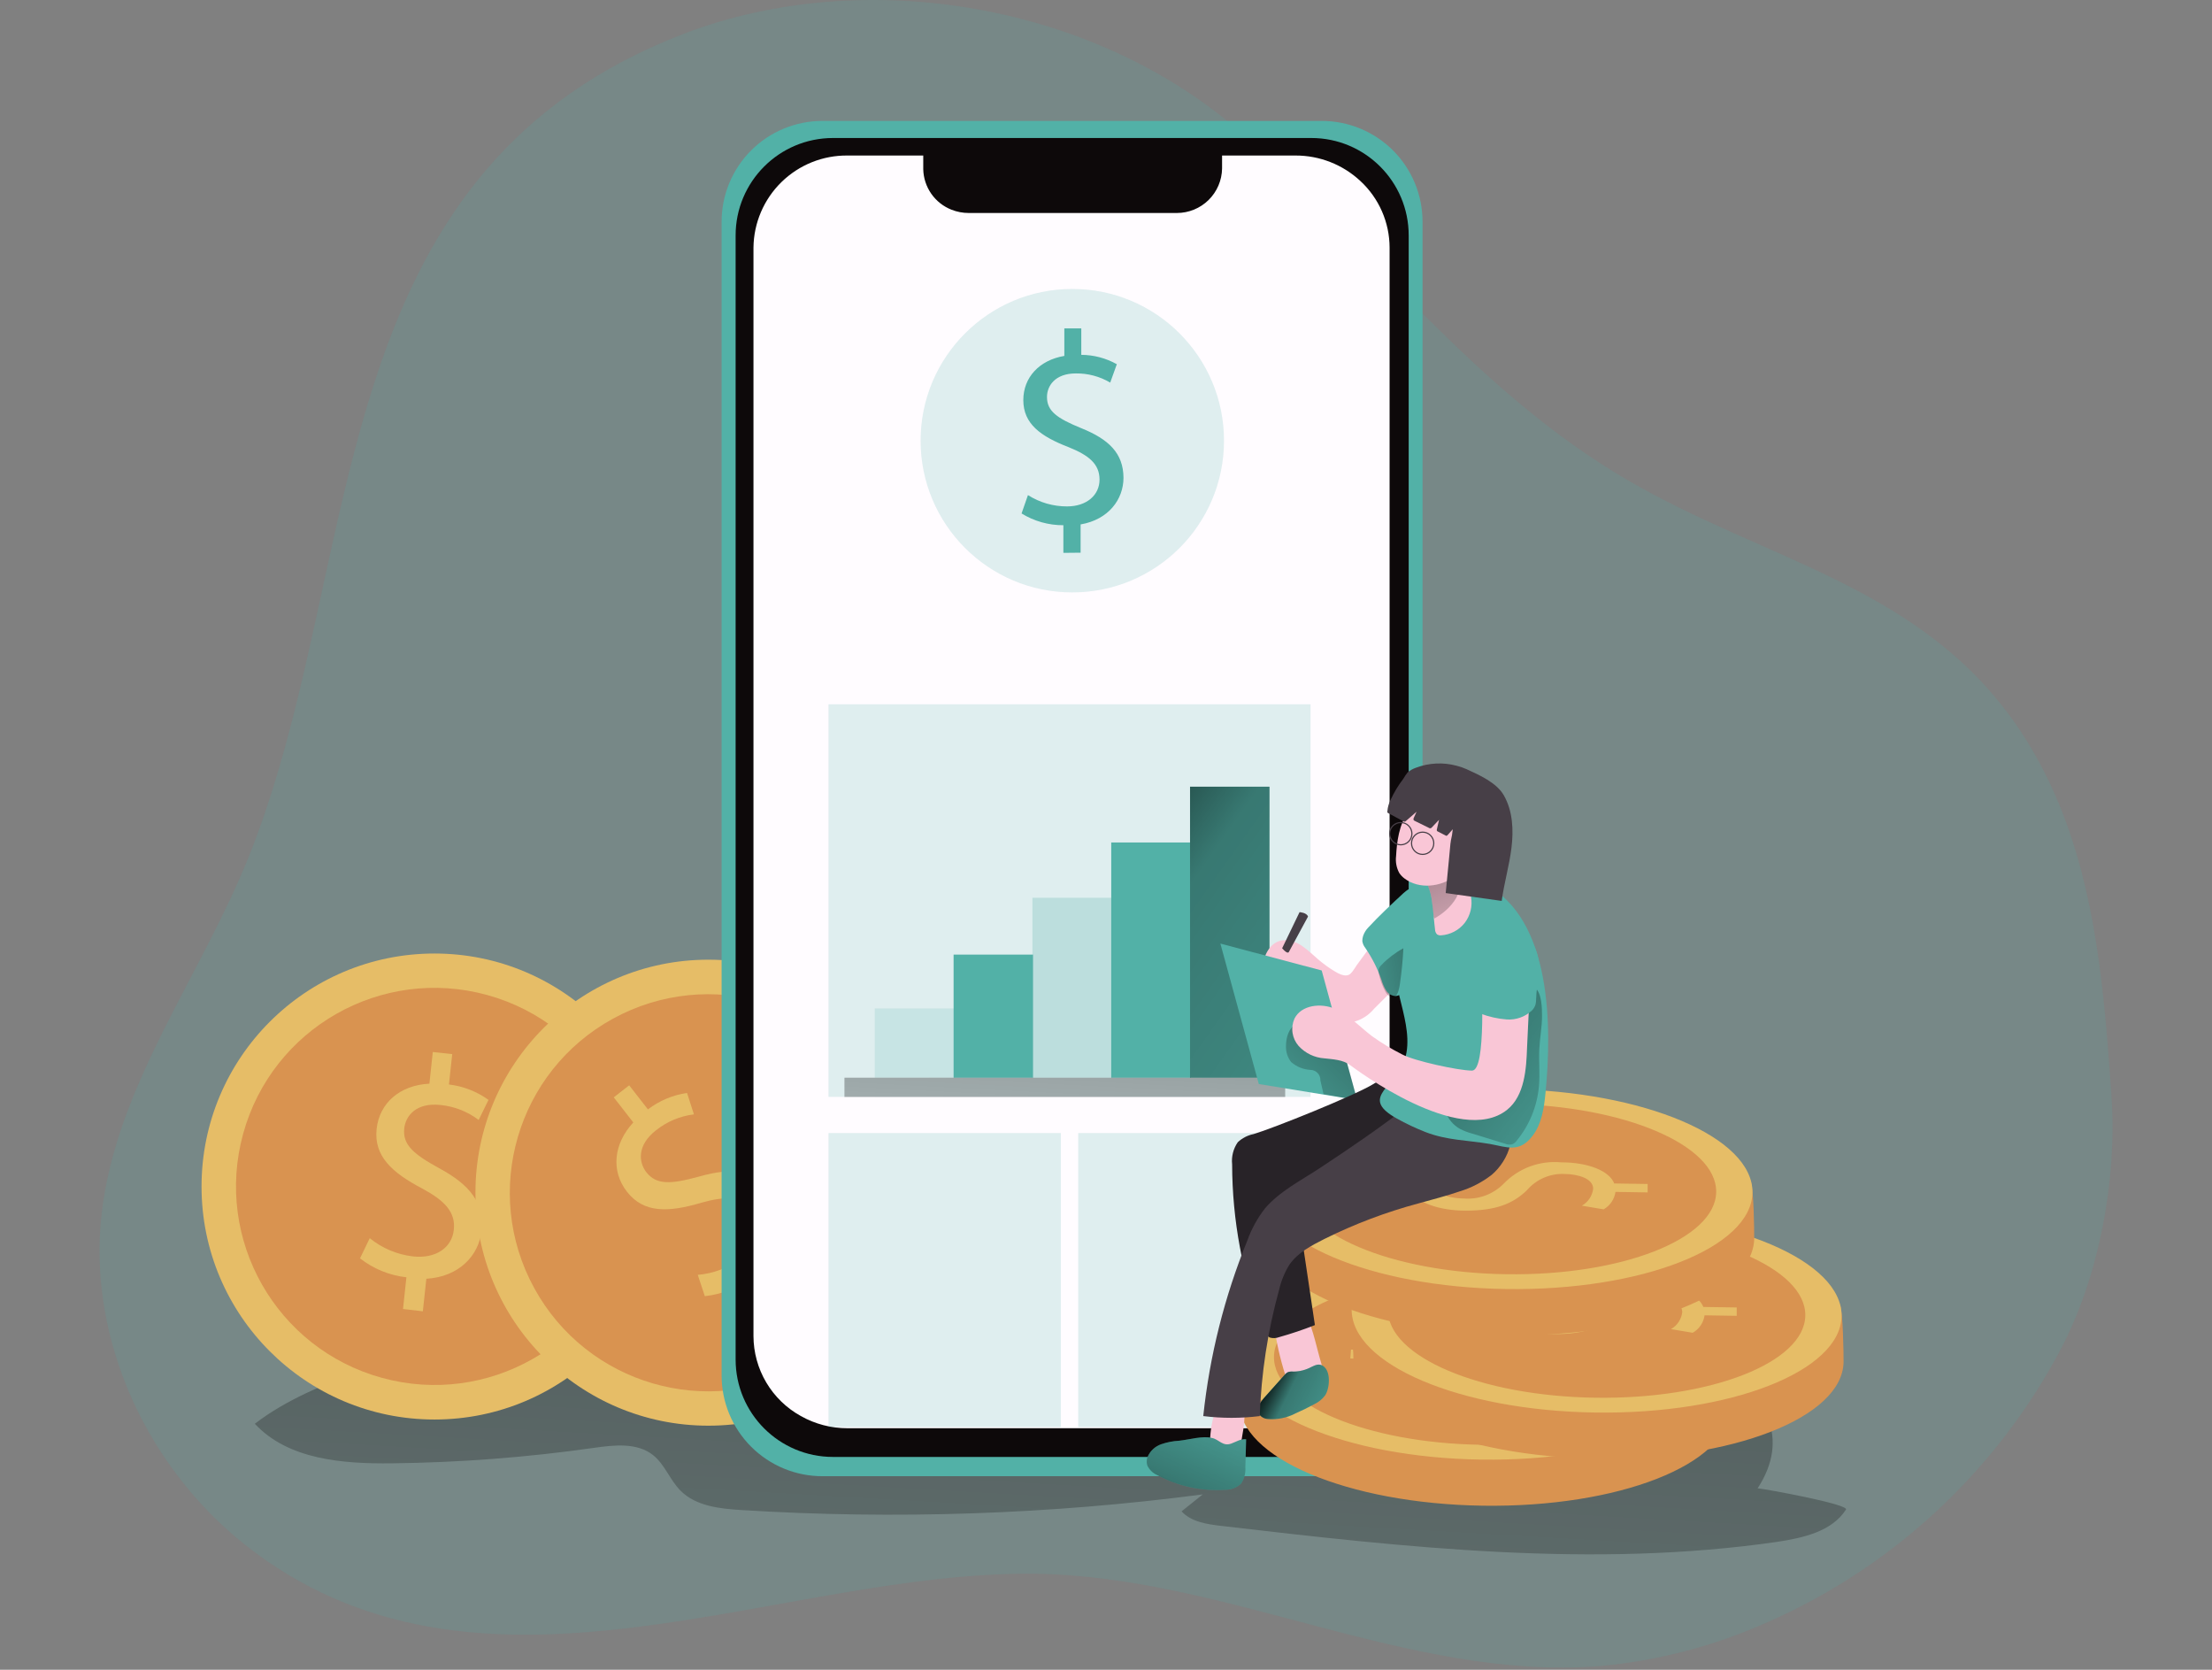 <svg width="640" height="483" viewBox="0 0 640 483" fill="none" xmlns="http://www.w3.org/2000/svg">
<rect x="0" y="0" width="640" height="483" fill="#808080" stroke="none"/>
<g clip-path="url(#clip0_475_3822)">
<path opacity="0.18" d="M140.765 49.024C95.746 101.645 98.084 182.481 72.108 247.459C58.23 282.295 33.693 313.795 29.41 351.05C25.225 387.389 42.651 425.919 73.71 449.017C141.321 499.3 226.031 454.281 299.575 455.245C354.795 455.981 407.988 486.304 462.832 481.94C479.672 480.421 496.141 476.106 511.562 469.173C547.847 453.178 577.672 425.404 596.206 390.348C607.404 369.097 612.553 341.127 610.919 317.179C608.434 280.676 605.328 242.343 584.306 211.039C556.353 169.436 511.072 162.439 470.58 138.687C426.852 113.039 397.019 72.629 360.37 39.511C317.949 1.259 250.649 -10.38 197.996 9.71C172.969 19.306 154.627 32.825 140.765 49.024Z" fill="#52B1A7"/>
<path d="M534.087 436.675C530.017 443.018 521.729 444.848 514.275 445.993C461 453.725 406.794 447.627 353.307 441.383C349.171 440.892 344.676 440.239 341.864 437.182L347.994 432.278C303.751 438.066 259.055 439.582 214.521 436.806C208.212 436.413 201.346 435.678 196.9 431.199C193.826 428.125 192.355 423.614 188.939 420.9C184.296 417.222 177.659 417.99 171.791 418.824C152.428 421.577 132.907 423.068 113.35 423.287C99.178 423.45 83.387 422.241 73.726 411.844C82.912 404.782 93.865 400.483 104.654 396.249C118.516 390.822 132.444 385.378 147.009 382.24C164.631 378.431 182.776 378.104 200.79 377.777L396.397 374.295C416.553 373.936 436.888 373.592 456.685 377.401C479.243 381.733 527.597 401.3 508.537 430.512C510.597 430.676 535.068 435.122 534.087 436.675Z" fill="url(#paint0_linear_475_3822)"/>
<path d="M125.71 410.618C162.933 410.618 193.108 380.443 193.108 343.22C193.108 305.997 162.933 275.821 125.71 275.821C88.487 275.821 58.312 305.997 58.312 343.22C58.312 380.443 88.487 410.618 125.71 410.618Z" fill="#E6BD67"/>
<path d="M181.091 358.419C189.503 327.839 171.532 296.23 140.952 287.819C110.372 279.407 78.763 297.378 70.351 327.958C61.939 358.538 79.91 390.147 110.49 398.559C141.07 406.971 172.679 388.999 181.091 358.419Z" fill="#D99350"/>
<path d="M116.605 378.643L117.586 369.473C112.69 368.932 108.042 367.035 104.165 363.997L106.977 358.161C110.571 361.083 114.928 362.916 119.531 363.441C126.07 364.144 130.745 360.923 131.301 355.758C131.857 350.592 128.653 347.306 122.245 343.841C113.385 339.198 108.121 334.409 108.971 326.546C109.788 319.026 115.739 313.893 124.239 313.468L125.22 304.314L130.843 304.919L129.895 313.697C134.025 314.193 137.962 315.729 141.338 318.16L138.494 323.963C135.269 321.525 131.434 320.025 127.41 319.631C120.43 318.879 117.357 322.77 116.965 326.382C116.458 331.09 119.547 333.804 127.067 337.923C135.992 342.746 140.145 347.96 139.327 356.019C138.559 363.179 132.788 369.358 123.356 369.898L122.343 379.314L116.605 378.643Z" fill="#E6BD67"/>
<path d="M204.959 412.4C242.182 412.4 272.357 382.225 272.357 345.001C272.357 307.778 242.182 277.603 204.959 277.603C167.736 277.603 137.561 307.778 137.561 345.001C137.561 382.225 167.736 412.4 204.959 412.4Z" fill="#E6BD67"/>
<path d="M232.537 395.394C260.351 380.153 270.544 345.251 255.304 317.437C240.063 289.623 205.16 279.429 177.346 294.67C149.532 309.91 139.339 344.813 154.58 372.627C169.82 400.441 204.723 410.634 232.537 395.394Z" fill="#D99350"/>
<path d="M223.054 376.78L217.382 369.522C213.488 372.542 208.829 374.416 203.928 374.933L201.885 368.77C206.501 368.386 210.91 366.683 214.587 363.866C219.736 359.861 220.88 354.254 217.676 350.151C214.472 346.048 209.895 345.933 202.964 347.895C193.385 350.739 186.274 350.968 181.402 344.724C176.743 338.757 177.463 330.927 183.233 324.682L177.577 317.424L182.04 313.942L187.467 320.906C190.774 318.387 194.666 316.75 198.779 316.149L200.773 322.345C196.761 322.836 192.963 324.432 189.805 326.954C184.263 331.27 184.77 336.19 186.993 339.067C189.919 342.795 194.038 342.598 202.294 340.326C212.102 337.564 218.641 338.381 223.692 344.789C228.122 350.461 228.318 358.88 221.877 365.86L227.697 373.347L223.054 376.78Z" fill="#E6BD67"/>
<path d="M411.584 64.145V397.867C411.584 405.597 408.513 413.011 403.047 418.477C397.581 423.943 390.168 427.014 382.437 427.014H237.996C234.163 427.022 230.366 426.275 226.822 424.814C223.278 423.353 220.058 421.208 217.344 418.5C214.631 415.793 212.478 412.577 211.009 409.036C209.54 405.496 208.784 401.7 208.784 397.867V64.145C208.782 60.316 209.534 56.524 210.998 52.986C212.462 49.448 214.609 46.233 217.315 43.525C220.022 40.817 223.236 38.668 226.773 37.203C230.31 35.737 234.102 34.982 237.931 34.982H382.372C386.206 34.974 390.005 35.722 393.55 37.184C397.095 38.646 400.316 40.793 403.03 43.502C405.743 46.211 407.896 49.429 409.364 52.971C410.832 56.514 411.586 60.311 411.584 64.145Z" fill="#52B1A7"/>
<path d="M379.396 39.919H241.02C225.455 39.919 212.838 52.537 212.838 68.101V393.258C212.838 408.822 225.455 421.44 241.02 421.44H379.396C394.961 421.44 407.579 408.822 407.579 393.258V68.101C407.579 52.537 394.961 39.919 379.396 39.919Z" fill="#0D090A"/>
<path d="M402.053 71.632V386.49C401.979 393.628 399.075 400.444 393.977 405.441C388.879 410.437 382.006 413.205 374.868 413.135H245.221C240.484 413.15 235.826 411.934 231.702 409.604C227.566 407.321 224.116 403.975 221.708 399.911C219.299 395.847 218.02 391.214 218.003 386.49V71.632C218.081 64.49 220.991 57.671 226.095 52.675C231.199 47.678 238.078 44.913 245.221 44.987H267.125V48.943C267.181 51.484 267.986 53.953 269.441 56.038C270.895 58.124 272.933 59.733 275.299 60.663C276.887 61.289 278.578 61.611 280.285 61.611H340.507C343.941 61.612 347.238 60.261 349.685 57.851C352.132 55.441 353.533 52.164 353.584 48.73V44.987H374.835C381.808 44.971 388.524 47.614 393.618 52.376C396.272 54.833 398.39 57.812 399.841 61.125C401.293 64.438 402.046 68.015 402.053 71.632Z" fill="#FFFCFF"/>
<path opacity="0.18" d="M310.25 171.365C334.49 171.365 354.141 151.714 354.141 127.473C354.141 103.233 334.49 83.582 310.25 83.582C286.009 83.582 266.358 103.233 266.358 127.473C266.358 151.714 286.009 171.365 310.25 171.365Z" fill="#52B1A7"/>
<path opacity="0.18" d="M379.185 203.732H239.713V317.294H379.185V203.732Z" fill="#52B1A7"/>
<g opacity="0.41">
<path opacity="0.41" d="M276.084 291.711H253.101V311.736H276.084V291.711Z" fill="#52B1A7"/>
</g>
<path d="M298.888 276.132H275.904V311.736H298.888V276.132Z" fill="#52B1A7"/>
<g opacity="0.5">
<path opacity="0.5" d="M321.692 259.703H298.708V311.735H321.692V259.703Z" fill="#52B1A7"/>
</g>
<path d="M344.495 243.7H321.512V311.736H344.495V243.7Z" fill="#52B1A7"/>
<path d="M367.3 227.565H344.316V311.736H367.3V227.565Z" fill="#52B1A7"/>
<path d="M367.3 227.565H344.316V311.736H367.3V227.565Z" fill="url(#paint1_linear_475_3822)"/>
<path d="M371.845 311.736H244.323V317.31H371.845V311.736Z" fill="url(#paint2_linear_475_3822)"/>
<path opacity="0.18" d="M306.931 327.755H239.713V412.792H306.931V327.755Z" fill="#52B1A7"/>
<path opacity="0.18" d="M379.184 327.755H311.966V412.792H379.184V327.755Z" fill="#52B1A7"/>
<path d="M307.667 159.922V151.928C303.397 151.946 299.206 150.768 295.57 148.528L297.418 143.215C300.803 145.368 304.735 146.502 308.746 146.485C314.402 146.485 318.145 143.215 318.129 138.704C318.113 134.192 315.023 131.691 309.155 129.337C301.079 126.215 296.077 122.602 296.077 115.736C296.077 109.197 300.671 104.179 307.945 102.953V94.992H312.849V102.642C316.451 102.661 319.989 103.595 323.131 105.356L321.219 110.669C318.207 108.887 314.762 107.97 311.263 108.02C305.182 108.02 302.91 111.715 302.926 114.853C302.926 118.956 305.885 121 312.735 123.812C320.908 127.081 325.011 131.168 325.06 138.197C325.06 144.425 320.761 150.31 312.653 151.699V159.873L307.667 159.922Z" fill="#52B1A7"/>
<path d="M392.212 279.712C391.672 280.497 391.018 281.657 390.168 282.017C388.926 282.54 387.193 281.592 386.163 280.971C384.43 279.925 382.789 278.733 381.259 277.407C379.837 276.197 378.513 274.873 376.976 273.811C375.48 272.676 373.671 272.031 371.794 271.963C367.838 271.963 365.746 275.887 365.37 279.369C364.994 282.851 366.907 286.708 370.274 287.379C372.089 287.738 373.969 287.117 375.816 287.281C382.044 287.804 385.918 296.647 392.065 295.454C394.209 294.814 396.115 293.55 397.541 291.825L403.867 285.499C407.578 281.788 411.501 277.669 412.139 272.421C412.613 268.449 409.801 259.622 404.93 262.204C402.608 263.43 400.238 268.596 398.669 270.737C396.593 273.631 394.533 276.541 392.408 279.385C392.326 279.532 392.261 279.614 392.212 279.712Z" fill="#F9C6D6"/>
<path d="M353.095 272.944L382.405 280.725L392.654 318.209L364.211 313.566L353.095 272.944Z" fill="#52B1A7"/>
<path d="M382.945 316.509L382.03 312.537C382.047 312.148 381.987 311.76 381.853 311.395C381.719 311.031 381.514 310.696 381.249 310.411C380.984 310.127 380.665 309.898 380.311 309.738C379.957 309.578 379.574 309.49 379.185 309.48C377.116 309.38 375.14 308.585 373.578 307.224C372.557 305.927 372.025 304.313 372.074 302.663C372.074 300.195 372.81 297.432 374.984 296.255L389.435 306.374L392.704 318.225L382.945 316.509Z" fill="url(#paint3_linear_475_3822)"/>
<path d="M394.403 270.688C394.239 271.184 394.156 271.703 394.158 272.225C394.266 272.958 394.571 273.647 395.041 274.219C397.006 277.101 398.583 280.228 399.733 283.521C400.033 284.567 400.473 285.567 401.04 286.496C401.326 286.964 401.721 287.357 402.19 287.641C402.659 287.926 403.19 288.094 403.738 288.131C404.404 288.075 405.036 287.816 405.551 287.389C406.065 286.962 406.436 286.388 406.615 285.744C406.969 284.462 407.064 283.123 406.892 281.804C406.615 277.963 405.863 273.631 406.598 269.789C407.399 265.507 408.838 261.273 409.77 257.006C408.429 256.418 406.991 257.48 405.928 258.477C402.495 261.665 399.062 264.853 395.891 268.285C395.226 268.968 394.718 269.789 394.403 270.688Z" fill="#52B1A7"/>
<path d="M429.058 435.547C389.907 434.975 358.358 421.603 358.587 405.616C358.587 403.834 357.262 393.797 358.031 392.195C364.21 378.791 395.073 377.221 429.957 377.695C464.188 378.202 492.942 377.695 499.35 390.936C500.298 392.816 500.445 405.649 500.412 407.626C500.151 423.614 468.209 436.103 429.058 435.547Z" fill="#D99350"/>
<path d="M499.852 394.308C500.081 378.338 468.535 364.939 429.393 364.378C390.251 363.818 358.335 376.31 358.106 392.279C357.878 408.248 389.423 421.648 428.565 422.208C467.707 422.768 499.624 410.277 499.852 394.308Z" fill="#E6BD67"/>
<path d="M489.358 394.157C489.553 380.553 462.678 369.138 429.331 368.661C395.985 368.184 368.794 378.825 368.6 392.429C368.405 406.033 395.28 417.448 428.626 417.925C461.973 418.403 489.164 407.761 489.358 394.157Z" fill="#D99350"/>
<path d="M390.89 390.397L400.551 390.544C400.74 389.285 401.231 388.09 401.982 387.062C402.734 386.035 403.724 385.204 404.866 384.643L411.274 385.64C410.167 386.152 409.203 386.931 408.47 387.907C407.737 388.882 407.257 390.024 407.073 391.231C407.073 394.009 410.947 395.955 416.391 396.004C418.492 396.17 420.605 395.876 422.581 395.141C424.557 394.407 426.35 393.251 427.834 391.754C429.964 389.532 432.568 387.821 435.453 386.748C438.337 385.675 441.427 385.269 444.491 385.558C452.436 385.558 458.468 388.059 459.857 391.672L469.518 391.819V394.238L460.217 394.091C460.066 395.139 459.678 396.138 459.084 397.013C458.489 397.888 457.702 398.617 456.784 399.142L450.49 398.08C451.381 397.575 452.141 396.869 452.709 396.017C453.277 395.165 453.637 394.192 453.76 393.176C453.76 390.217 449.428 388.975 445.586 388.926C443.516 388.813 441.447 389.177 439.539 389.99C437.632 390.804 435.937 392.045 434.585 393.617C430.514 397.573 425.496 399.535 416.865 399.535C409.263 399.535 402.153 397.164 400.649 393.11L390.693 392.963L390.89 390.397Z" fill="#E6BD67"/>
<path d="M462.031 421.93C422.88 421.374 391.33 407.986 391.559 391.999C391.559 390.233 390.235 380.18 391.003 378.594C397.183 365.174 428.062 363.604 462.93 364.078C497.177 364.585 525.914 364.078 532.339 377.319C533.271 379.216 533.418 392.031 533.401 394.009C533.123 409.997 501.182 422.486 462.031 421.93Z" fill="#D99350"/>
<path d="M532.824 380.695C533.052 364.726 501.507 351.326 462.365 350.766C423.223 350.206 391.306 362.697 391.078 378.666C390.849 394.636 422.395 408.035 461.537 408.596C500.679 409.156 532.595 396.664 532.824 380.695Z" fill="#E6BD67"/>
<path d="M522.329 380.545C522.524 366.941 495.649 355.526 462.302 355.049C428.956 354.571 401.765 365.213 401.57 378.817C401.376 392.421 428.251 403.836 461.597 404.313C494.944 404.79 522.134 394.149 522.329 380.545Z" fill="#D99350"/>
<path d="M423.86 376.78L433.521 376.927C433.71 375.668 434.202 374.473 434.953 373.446C435.705 372.418 436.694 371.587 437.837 371.026L444.245 372.023C443.14 372.536 442.179 373.316 441.448 374.291C440.718 375.267 440.241 376.408 440.06 377.614C440.06 380.392 443.918 382.338 449.361 382.403C451.463 382.565 453.574 382.268 455.549 381.535C457.525 380.801 459.318 379.647 460.804 378.153C462.931 375.927 465.535 374.211 468.42 373.135C471.305 372.06 474.396 371.651 477.462 371.941C485.423 371.941 491.438 374.459 492.828 378.055L502.489 378.202V380.621L493.187 380.474C493.04 381.523 492.654 382.524 492.059 383.399C491.464 384.275 490.675 385.003 489.755 385.525L483.461 384.463C484.352 383.958 485.112 383.252 485.68 382.4C486.247 381.548 486.607 380.575 486.73 379.559C486.73 376.616 482.382 375.374 478.557 375.309C476.489 375.194 474.422 375.558 472.517 376.372C470.612 377.185 468.92 378.427 467.572 380C463.485 383.972 458.467 385.918 449.835 385.918C442.25 385.918 435.123 383.547 433.619 379.51L423.664 379.363L423.86 376.78Z" fill="#E6BD67"/>
<path d="M436.251 386.212C397.101 385.689 365.551 372.268 365.714 356.264C365.714 354.499 364.39 344.446 365.159 342.86C371.338 329.439 402.201 327.87 437.085 328.344C471.315 328.851 500.07 328.344 506.478 341.585C507.426 343.481 507.573 356.297 507.54 358.275C507.344 374.246 475.402 386.784 436.251 386.212Z" fill="#D99350"/>
<path d="M507.038 344.97C507.266 329.001 475.721 315.601 436.579 315.041C397.437 314.481 365.52 326.972 365.292 342.942C365.063 358.911 396.609 372.31 435.751 372.871C474.893 373.431 506.809 360.94 507.038 344.97Z" fill="#E6BD67"/>
<path d="M496.544 344.82C496.739 331.216 469.864 319.801 436.517 319.324C403.17 318.846 375.98 329.488 375.785 343.092C375.59 356.696 402.465 368.111 435.812 368.588C469.159 369.066 496.349 358.424 496.544 344.82Z" fill="#D99350"/>
<path d="M398.082 341.078L407.743 341.225C407.929 339.963 408.42 338.765 409.171 337.735C409.923 336.704 410.914 335.871 412.059 335.308L418.466 336.321C417.361 336.832 416.399 337.609 415.666 338.581C414.933 339.554 414.452 340.692 414.265 341.896C414.265 344.675 418.14 346.62 423.583 346.685C425.684 346.847 427.796 346.55 429.771 345.817C431.747 345.083 433.54 343.929 435.026 342.435C437.155 340.212 439.759 338.498 442.644 337.423C445.528 336.347 448.618 335.937 451.683 336.223C459.628 336.223 465.66 338.741 467.049 342.337L476.711 342.484V344.92L467.409 344.773C467.258 345.82 466.871 346.819 466.276 347.695C465.681 348.57 464.895 349.298 463.976 349.824L457.683 348.761C458.574 348.257 459.333 347.55 459.901 346.698C460.469 345.847 460.829 344.873 460.952 343.857C460.952 340.898 456.62 339.656 452.779 339.591C450.706 339.477 448.636 339.843 446.728 340.659C444.82 341.476 443.126 342.721 441.777 344.299C437.707 348.254 432.688 350.2 424.057 350.2C416.456 350.2 409.345 347.846 407.841 343.792L397.886 343.645L398.082 341.078Z" fill="#E6BD67"/>
<path d="M382.307 394.434C382.928 396.429 383.484 398.799 382.307 400.499C381.738 401.239 380.973 401.805 380.1 402.134C379.096 402.622 377.975 402.818 376.865 402.7C375.755 402.581 374.701 402.153 373.823 401.464C372.897 400.436 372.24 399.195 371.91 397.851C370.343 392.93 369.211 387.881 368.527 382.763C368.404 382.297 368.404 381.807 368.527 381.341C368.787 380.846 369.208 380.454 369.72 380.229C372.417 378.774 376.602 377.614 378.106 380.834C380.067 384.937 380.967 390.037 382.307 394.434Z" fill="#F9C6D6"/>
<path d="M374.214 396.756C373.662 396.686 373.102 396.747 372.579 396.936C372.213 397.144 371.891 397.422 371.631 397.753L365.713 404.39C364.602 405.665 363.408 407.43 364.193 408.934C364.47 409.359 364.838 409.716 365.271 409.979C365.704 410.242 366.19 410.404 366.694 410.454C369.519 410.709 372.358 410.141 374.868 408.82C376.666 408.035 378.415 407.185 380.148 406.237C381.443 405.652 382.569 404.746 383.417 403.605C384.741 401.562 385.15 396.641 382.78 395.105C381.586 394.336 380.54 394.892 379.412 395.415C377.815 396.28 376.03 396.74 374.214 396.756Z" fill="#52B1A7"/>
<path d="M350.103 416.977C350.05 417.351 350.089 417.733 350.217 418.089C350.412 418.453 350.707 418.753 351.067 418.955C352.168 419.729 353.467 420.171 354.811 420.23C355.483 420.249 356.151 420.111 356.761 419.828C357.371 419.544 357.907 419.122 358.325 418.595C358.936 417.604 359.311 416.485 359.421 415.326C359.911 412.8 360.152 410.232 360.14 407.659C360.168 407.294 360.057 406.932 359.829 406.646C359.632 406.502 359.401 406.412 359.159 406.384C357.05 405.943 352.898 404.749 351.836 407.43C350.752 410.5 350.168 413.723 350.103 416.977Z" fill="#F9C6D6"/>
<path d="M341.194 416.748C339.399 416.841 337.627 417.188 335.93 417.778C335.078 418.078 334.297 418.549 333.633 419.162C332.97 419.775 332.439 420.516 332.072 421.342C331.733 422.162 331.692 423.077 331.958 423.924C332.544 425.159 333.561 426.136 334.818 426.671C340.793 429.902 347.558 431.381 354.336 430.937C356.08 430.998 357.777 430.369 359.061 429.188C360.008 427.773 360.451 426.08 360.319 424.382L360.548 416.339C359.044 416.111 357.638 417.091 356.2 417.598C353.715 418.448 352.734 416.388 350.675 415.963C348.059 415.244 343.989 416.454 341.194 416.748Z" fill="#52B1A7"/>
<path d="M374.214 396.756C373.662 396.686 373.102 396.747 372.579 396.936C372.213 397.144 371.891 397.422 371.631 397.753L365.713 404.39C364.602 405.665 363.408 407.43 364.193 408.934C364.47 409.359 364.838 409.716 365.271 409.979C365.704 410.242 366.19 410.404 366.694 410.454C369.519 410.709 372.358 410.141 374.868 408.82C376.666 408.035 378.415 407.185 380.148 406.237C381.443 405.652 382.569 404.746 383.417 403.605C384.741 401.562 385.15 396.641 382.78 395.105C381.586 394.336 380.54 394.892 379.412 395.415C377.815 396.28 376.03 396.74 374.214 396.756Z" fill="url(#paint4_linear_475_3822)"/>
<path d="M341.194 416.748C339.399 416.841 337.627 417.188 335.93 417.778C335.078 418.078 334.297 418.549 333.633 419.162C332.97 419.775 332.439 420.516 332.072 421.342C331.733 422.162 331.692 423.077 331.958 423.924C332.544 425.159 333.561 426.136 334.818 426.671C340.793 429.902 347.558 431.381 354.336 430.937C356.08 430.998 357.777 430.369 359.061 429.188C360.008 427.773 360.451 426.08 360.319 424.382L360.548 416.339C359.044 416.111 357.638 417.091 356.2 417.598C353.715 418.448 352.734 416.388 350.675 415.963C348.059 415.244 343.989 416.454 341.194 416.748Z" fill="url(#paint5_linear_475_3822)"/>
<path d="M362.705 328.05C360.99 328.392 359.405 329.208 358.128 330.404C356.833 332.275 356.253 334.549 356.494 336.812C356.53 353.025 359.545 369.093 365.386 384.218C365.526 384.774 365.773 385.297 366.116 385.757C366.458 386.218 366.888 386.605 367.381 386.899C368.273 387.163 369.228 387.123 370.094 386.784C373.601 385.803 377.055 384.641 380.442 383.302L375.848 352.472C375.634 351.611 375.685 350.705 375.995 349.873C376.336 349.293 376.813 348.805 377.385 348.451C382.6 344.575 388.121 341.131 393.895 338.152C401.088 334.425 405.681 330.093 406.973 321.805C407.414 319.478 406.952 317.07 405.681 315.07C405.032 314.09 404.105 313.325 403.019 312.874C401.933 312.423 400.737 312.305 399.584 312.537C398.728 312.804 397.914 313.189 397.165 313.681C391.607 317.032 368.476 326.333 362.705 328.05Z" fill="#282328"/>
<path d="M365.992 349.562C363.82 352.353 362.104 355.47 360.909 358.798C354.284 375.054 349.986 392.164 348.142 409.621C353.57 410.296 359.06 410.296 364.489 409.621C364.914 397.276 366.79 385.024 370.079 373.118C370.661 370.566 371.655 368.126 373.022 365.893C375.441 362.362 379.397 360.302 383.189 358.39C391.907 354.058 401.036 350.608 410.44 348.091C414.412 346.979 418.417 345.966 422.324 344.626C425.674 343.613 428.81 341.995 431.576 339.852C436.48 335.749 440.24 326.775 433.685 322.426C430.759 320.465 427.064 320.089 423.55 319.746L412.647 318.716C411.559 318.538 410.447 318.583 409.377 318.846C408.464 319.194 407.617 319.697 406.876 320.334C398.703 326.595 390.529 332.169 381.931 337.842C376.651 341.34 370.21 344.593 365.992 349.562Z" fill="#473F47"/>
<path d="M412.384 327.445C409.535 326.327 406.766 325.016 404.096 323.522C393.977 317.849 402.265 315.07 405.731 308.237C408.134 303.333 407.153 297.595 405.91 292.332C403.704 283.096 400.761 273.549 402.886 264.297C403.158 262.797 403.743 261.371 404.603 260.112C405.228 259.345 405.941 258.653 406.728 258.052C408.859 256.189 411.313 254.732 413.969 253.753C419.086 252.118 424.758 253.295 429.548 255.747C449.164 265.703 449.001 297.514 447.154 316.231C446.729 320.546 446.075 325.075 443.443 328.524C439.585 333.591 435.989 331.793 431.085 330.91C424.562 329.799 418.677 329.897 412.384 327.445Z" fill="#52B1A7"/>
<path d="M446.157 293.868C446.157 297.138 445.52 300.227 445.373 303.431C445.193 306.979 445.569 310.559 445.275 314.089C444.786 319.898 442.546 325.422 438.85 329.93C438.524 330.388 438.085 330.754 437.575 330.992C436.856 331.179 436.095 331.116 435.417 330.812L425.985 327.919C424.748 327.586 423.548 327.126 422.405 326.546C420.422 325.42 418.921 323.605 418.188 321.446C417.971 320.895 417.898 320.299 417.975 319.713C418.237 318.438 419.61 317.702 420.623 316.999C424.694 314.351 427.244 309.954 429.647 305.736C431.945 301.933 433.961 297.966 435.679 293.868C436.307 291.908 437.18 290.035 438.278 288.294C439.39 286.741 442.185 284.485 444.13 285.777C446.076 287.068 446.174 291.858 446.157 293.868Z" fill="url(#paint6_linear_475_3822)"/>
<path d="M423.763 266.994C422.941 268.026 421.913 268.876 420.745 269.489C419.578 270.103 418.295 270.466 416.979 270.558C416.561 270.61 416.137 270.512 415.785 270.28C415.413 269.9 415.202 269.39 415.197 268.858C415.083 267.795 414.919 266.422 414.805 265.065C414.69 263.708 414.478 262.041 414.331 260.88C414.013 257.793 412.842 254.855 410.947 252.396C410.559 251.865 410.115 251.378 409.623 250.941C406.353 247.999 419.643 249.16 421.392 245.155C423.419 247.754 423.24 251.432 424.122 254.652C424.705 256.215 425.201 257.808 425.61 259.425C425.848 260.746 425.807 262.102 425.489 263.406C425.171 264.709 424.583 265.932 423.763 266.994Z" fill="#F9C6D6"/>
<path d="M414.985 265.686L414.805 265.065C414.625 263.545 414.478 262.041 414.331 260.88C414.014 257.793 412.842 254.855 410.947 252.396V252.069C410.947 252.069 421.475 245.155 422.603 253.246C423.73 261.338 414.985 265.686 414.985 265.686Z" fill="url(#paint7_linear_475_3822)"/>
<path d="M403.934 247.59C403.715 249.279 404.03 250.993 404.833 252.494C405.249 253.127 405.775 253.681 406.386 254.129C410.571 257.284 416.864 256.646 421.098 253.377C423.117 251.641 424.745 249.496 425.872 247.084C427 244.671 427.601 242.047 427.637 239.384C427.938 236.61 427.153 233.827 425.446 231.619C424.417 230.619 423.154 229.893 421.771 229.508C420.389 229.122 418.932 229.09 417.534 229.412C413.707 230.302 410.22 232.284 407.497 235.118C404.8 238.076 404.13 243.781 403.934 247.59Z" fill="#F9C6D6"/>
<path d="M441.842 275.217C441.923 275.805 441.989 276.394 442.054 276.982C443.002 285.728 442.152 294.326 441.825 303.039C441.613 309.038 441.171 316.918 436.055 321.021C422.372 331.989 391.918 309.055 390.578 308.057C388.534 306.537 385.674 306.423 383.222 306.145C380.357 305.963 377.675 304.68 375.735 302.565C374.796 301.494 374.185 300.176 373.973 298.768C373.762 297.359 373.959 295.92 374.541 294.62C376.552 290.664 382.208 290.06 386.278 291.825C390.349 293.59 393.406 297.023 396.937 299.704C399.721 301.699 402.656 303.475 405.715 305.017C409.279 306.913 421.833 309.643 425.871 309.692C430.17 309.692 428.486 284.453 428.911 276.394C428.927 274.31 429.437 272.259 430.399 270.411C430.88 269.508 431.582 268.742 432.44 268.185C433.297 267.627 434.283 267.296 435.303 267.223C436.384 267.305 437.424 267.67 438.319 268.281C439.214 268.892 439.933 269.728 440.403 270.705C441.144 272.112 441.631 273.64 441.842 275.217Z" fill="#F9C6D6"/>
<path d="M419.774 243.193C419.774 243.454 419.692 243.716 419.66 243.978L419.218 248.702L418.287 258.33L434.486 260.602C435.189 255.453 436.677 250.418 437.314 245.253C437.952 240.087 437.69 234.578 435.108 230.066C433.015 226.388 428.013 224.181 424.286 222.481C423.349 222.059 422.375 221.725 421.376 221.484C417.531 220.461 413.463 220.661 409.737 222.056C408.845 222.358 408.014 222.817 407.285 223.413C406.814 224.007 406.387 224.635 406.01 225.293C404.564 227.17 403.336 229.204 402.348 231.358C401.827 232.376 401.511 233.487 401.417 234.627C401.375 234.749 401.375 234.881 401.417 235.003C401.497 235.111 401.604 235.195 401.727 235.248L406.075 237.586C406.17 237.643 406.276 237.677 406.386 237.684C406.552 237.665 406.704 237.583 406.811 237.455L409.852 234.807L409.018 236.654C408.975 236.743 408.952 236.841 408.952 236.94C408.952 237.039 408.975 237.137 409.018 237.226C409.091 237.319 409.187 237.393 409.296 237.439L413.644 239.58C413.73 239.602 413.82 239.602 413.906 239.58C414.053 239.58 414.151 239.466 414.249 239.368L416.358 237.145L415.736 239.891C415.695 240.024 415.695 240.166 415.736 240.3C415.808 240.416 415.918 240.503 416.047 240.545L418.368 241.738C418.45 241.738 418.532 241.82 418.597 241.738C418.668 241.72 418.731 241.68 418.777 241.624L420.33 239.875C420.226 240.993 420.04 242.102 419.774 243.193Z" fill="#473F47"/>
<path d="M444.359 274.759C446.305 279.663 444.539 284.305 444.441 289.128C444.445 289.612 444.39 290.095 444.278 290.566C444.072 291.228 443.707 291.828 443.215 292.315C442.247 293.216 441.106 293.91 439.861 294.354C438.615 294.798 437.293 294.983 435.973 294.898C433.336 294.697 430.743 294.114 428.274 293.165C427.465 293.004 426.747 292.543 426.263 291.874C426.053 291.408 425.963 290.896 426.002 290.386C425.871 283.014 423.975 271.113 431.151 266.209C436.84 262.302 442.545 269.953 444.359 274.759Z" fill="#52B1A7"/>
<path d="M406.042 274.301C403.693 275.574 401.554 277.2 399.7 279.123C399.327 279.459 399.05 279.888 398.899 280.366C398.825 280.738 398.825 281.121 398.899 281.494C399.269 283.324 399.902 285.092 400.778 286.741C400.963 287.12 401.206 287.467 401.498 287.771C404.26 290.288 404.898 285.711 405.094 284.224C405.563 280.922 405.879 277.614 406.042 274.301Z" fill="url(#paint8_linear_475_3822)"/>
<path d="M405.29 244.37C407.068 244.37 408.51 242.928 408.51 241.15C408.51 239.371 407.068 237.929 405.29 237.929C403.511 237.929 402.069 239.371 402.069 241.15C402.069 242.928 403.511 244.37 405.29 244.37Z" stroke="#473F47" stroke-width="0.332" stroke-miterlimit="10"/>
<path d="M411.617 247.149C413.395 247.149 414.837 245.707 414.837 243.929C414.837 242.15 413.395 240.708 411.617 240.708C409.838 240.708 408.396 242.15 408.396 243.929C408.396 245.707 409.838 247.149 411.617 247.149Z" stroke="#473F47" stroke-width="0.332" stroke-miterlimit="10"/>
<path d="M370.963 274.301L375.998 263.855C375.998 263.855 378.057 263.954 378.45 265.131L372.892 275.396C372.892 275.396 372.565 276.165 370.963 274.301Z" fill="#473F47"/>
</g>
<defs>
<linearGradient id="paint0_linear_475_3822" x1="313.208" y1="263.005" x2="291.139" y2="645.621" gradientUnits="userSpaceOnUse">
<stop offset="0.01"/>
<stop offset="0.13" stop-opacity="0.69"/>
<stop offset="0.25" stop-opacity="0.32"/>
<stop offset="1" stop-opacity="0"/>
</linearGradient>
<linearGradient id="paint1_linear_475_3822" x1="298.087" y1="228.742" x2="504.581" y2="375.096" gradientUnits="userSpaceOnUse">
<stop offset="0.01"/>
<stop offset="0.08" stop-opacity="0.69"/>
<stop offset="0.21" stop-opacity="0.32"/>
<stop offset="1" stop-opacity="0"/>
</linearGradient>
<linearGradient id="paint2_linear_475_3822" x1="309.923" y1="279.303" x2="302.992" y2="412.073" gradientUnits="userSpaceOnUse">
<stop offset="0.01"/>
<stop offset="0.08" stop-opacity="0.69"/>
<stop offset="0.21" stop-opacity="0.32"/>
<stop offset="1" stop-opacity="0"/>
</linearGradient>
<linearGradient id="paint3_linear_475_3822" x1="397.559" y1="292.888" x2="360.158" y2="331.548" gradientUnits="userSpaceOnUse">
<stop offset="0.01"/>
<stop offset="0.13" stop-opacity="0.69"/>
<stop offset="0.25" stop-opacity="0.32"/>
<stop offset="1" stop-opacity="0"/>
</linearGradient>
<linearGradient id="paint4_linear_475_3822" x1="365.256" y1="398.162" x2="397.655" y2="414.231" gradientUnits="userSpaceOnUse">
<stop offset="0.01"/>
<stop offset="0.13" stop-opacity="0.69"/>
<stop offset="0.25" stop-opacity="0.32"/>
<stop offset="1" stop-opacity="0"/>
</linearGradient>
<linearGradient id="paint5_linear_475_3822" x1="338.807" y1="440.778" x2="357.769" y2="398.113" gradientUnits="userSpaceOnUse">
<stop offset="0.01"/>
<stop offset="0.13" stop-opacity="0.69"/>
<stop offset="0.25" stop-opacity="0.32"/>
<stop offset="1" stop-opacity="0"/>
</linearGradient>
<linearGradient id="paint6_linear_475_3822" x1="410.783" y1="289.242" x2="477.2" y2="339.362" gradientUnits="userSpaceOnUse">
<stop offset="0.01"/>
<stop offset="0.13" stop-opacity="0.69"/>
<stop offset="0.25" stop-opacity="0.32"/>
<stop offset="1" stop-opacity="0"/>
</linearGradient>
<linearGradient id="paint7_linear_475_3822" x1="410.146" y1="240.316" x2="430.662" y2="285.123" gradientUnits="userSpaceOnUse">
<stop offset="0.01"/>
<stop offset="0.13" stop-opacity="0.69"/>
<stop offset="0.25" stop-opacity="0.32"/>
<stop offset="1" stop-opacity="0"/>
</linearGradient>
<linearGradient id="paint8_linear_475_3822" x1="416.651" y1="279.369" x2="382.078" y2="285.204" gradientUnits="userSpaceOnUse">
<stop offset="0.01"/>
<stop offset="0.13" stop-opacity="0.69"/>
<stop offset="0.25" stop-opacity="0.32"/>
<stop offset="1" stop-opacity="0"/>
</linearGradient>
<clipPath id="clip0_475_3822">
<rect width="640" height="482.365" fill="white"/>
</clipPath>
</defs>
</svg>

